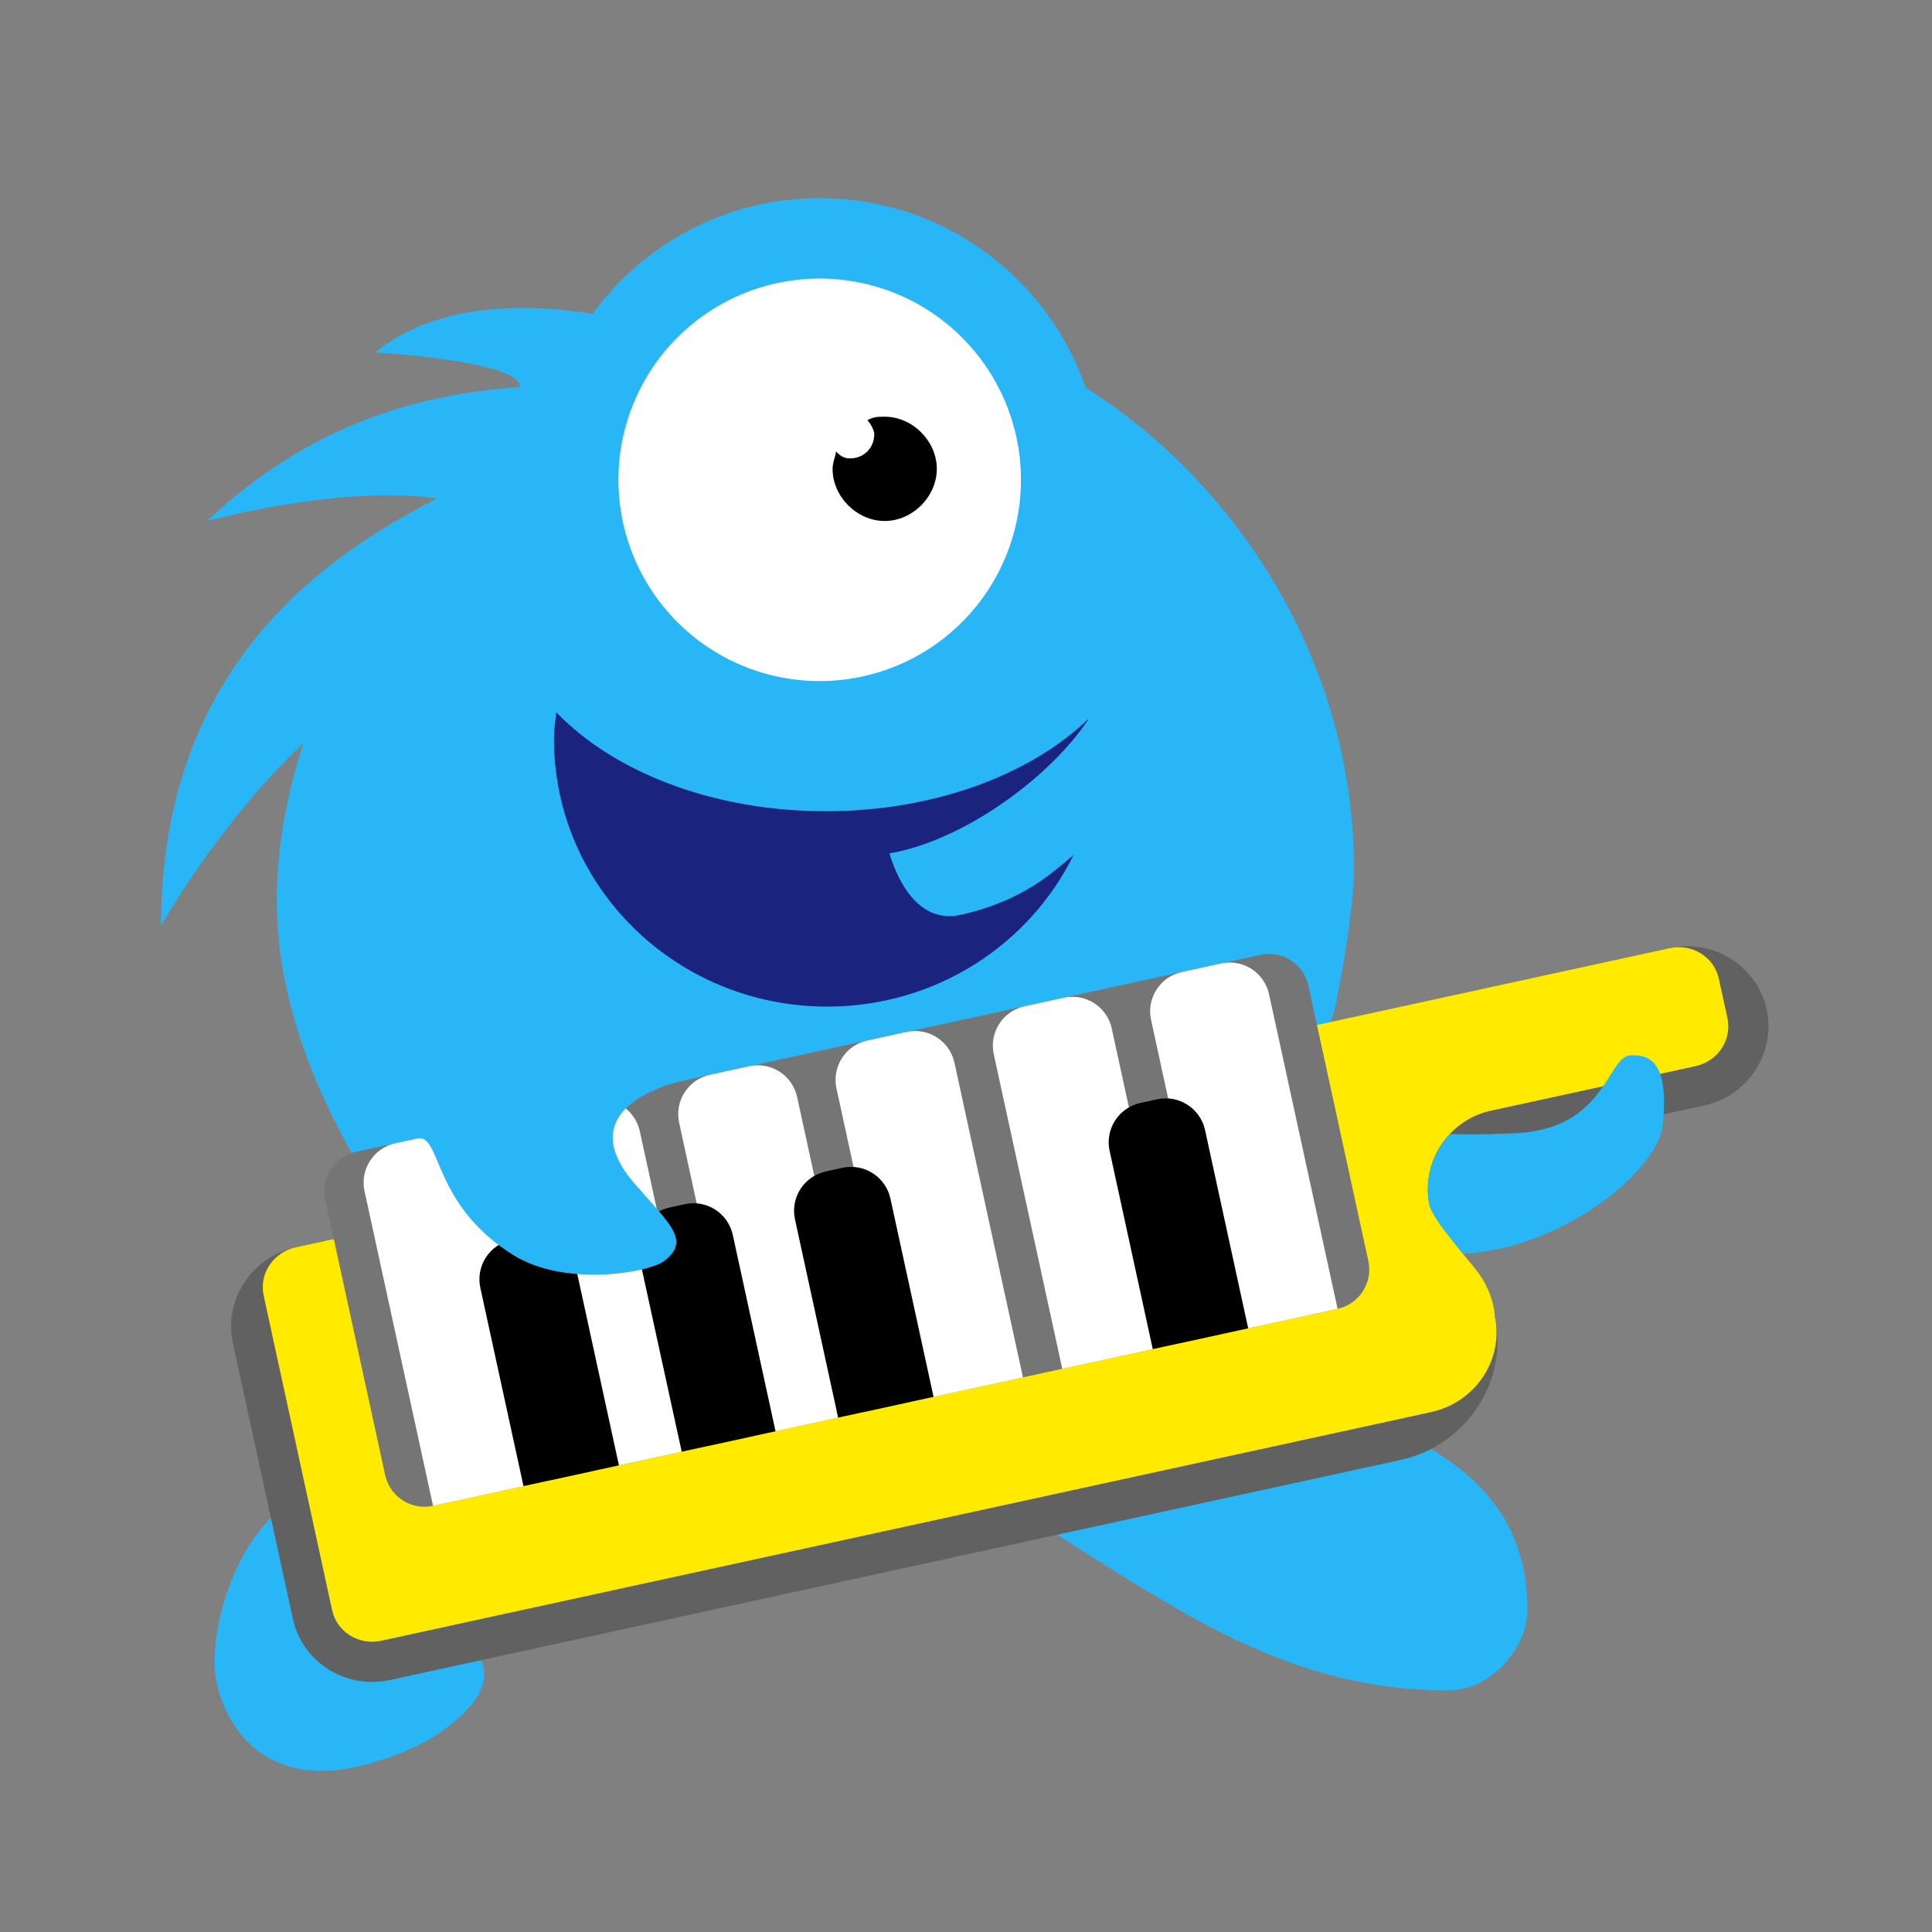 <svg xmlns="http://www.w3.org/2000/svg" width="500" height="500" viewBox="0 0 48 48"><rect x="0" y="0" width="48" height="48" fill="#808080" stroke="none"/><path fill="#29b6f6" d="M7.171 37.338C7.581 39.644 14.616 40.368 11 43c-.681.496-2.044 1-3 1-2 0-2.669-1.763-2.669-2.697C5.331 40.048 5.942 38.192 7.171 37.338zM34.838 35.578c.718.479 3.112 1.407 3.112 4.407C37.949 40.984 37 42 36 42c-3.969 0-6.635-1.924-10.081-4.085l6.012-1.372 1.381-.276c.14-.025.278-.053.414-.084L34.838 35.578zM26.975 9.633c-.949-2.74-3.546-4.711-6.609-4.711-2.321 0-4.373 1.135-5.646 2.875-1.532-.247-3.825-.323-5.402.959 0 0 3.625.208 3.597.854-2.073.173-4.924.658-7.774 3.335 0 0 3.316-.905 5.709-.563C8.858 13.453 4 16 4 23c0 0 1.431-2.55 3.54-4.54-.4 1.227-.663 2.551-.663 3.941 0 1.998.65 3.864 1.428 5.427.433.869.906 1.645 1.329 2.298l1.59 2.454.806-1.118c2.158 1.098 4.907 1.047 5.682.199.647-.708-2.758-1.843-2.398-2.823.134-.366.487-.641 1.023-.771l14.744-3.557c.537-.13 1.077.201 1.207.738l.299 1.238c.378-.608.601-1.531.601-1.531s.452-2.209.452-3.374C33.64 16.597 30.857 12.081 26.975 9.633z"/><path fill="#1a237e" d="M26.976,17.968c0.039-0.055,0.058-0.088,0.071-0.114c-1.44,1.39-3.828,2.301-6.535,2.301c-2.808,0-5.271-0.98-6.691-2.458c-0.027,0.219-0.058,0.438-0.058,0.664c0,3.672,3.04,6.648,6.789,6.648c2.695,0,5.023-1.537,6.119-3.765c-0.502,0.409-1.216,1.126-2.798,1.484c-1.141,0.258-1.631-1.047-1.776-1.526c0.856-0.142,1.92-0.602,2.956-1.349C25.871,19.264,26.533,18.6,26.976,17.968z"/><path fill="#fff" d="M20.365 6.921A5 5 0 1 0 20.365 16.921A5 5 0 1 0 20.365 6.921Z"/><path fill="#000001" d="M21.981,10.353c-0.173,0-0.259,0-0.432,0.086c0.086,0.086,0.172,0.259,0.172,0.346c0,0.345-0.258,0.604-0.604,0.604c-0.173,0-0.259-0.086-0.346-0.172c0,0.086-0.086,0.259-0.086,0.432c0,0.691,0.605,1.295,1.295,1.295s1.295-0.605,1.295-1.295S22.672,10.353,21.981,10.353z"/><path fill="#616161" d="M43.893,25.08c-0.235-1.078-1.314-1.761-2.407-1.523l0.213,0.977c0.555-0.121,1.1,0.219,1.217,0.758c0.117,0.54-0.237,1.075-0.792,1.196l-6.053,1.318c-1.079,0.235-1.764,1.3-1.529,2.38c0,0,0.094,0.246,0.388,0.626c0.418,0.542,0.681,0.842,0.783,0.975c0.437,0.567,0.445,1.118,0.445,1.118c0.235,1.079-0.474,2.15-1.583,2.392L9.47,40.763c-0.555,0.121-1.099-0.219-1.217-0.758l-1.489-6.84C6.646,32.625,7,32.09,7.555,31.969l0.194-0.042c-0.095-0.319-0.162-0.647-0.199-0.98l-0.207,0.045c-1.093,0.238-1.79,1.308-1.556,2.386l1.489,6.84c0.235,1.078,1.314,1.761,2.407,1.523l25.106-5.467c1.619-0.352,2.664-1.912,2.364-3.5c-0.024-0.279-0.845-0.627-1.356-1.291c-0.039-0.05,0,0-0.079-0.096c-0.134-0.163-0.028-0.21-0.298-0.559c-0.112-0.145,0.122-0.884,0.084-0.951c-0.059-0.504,0.275-0.982,0.781-1.092l6.053-1.318C43.43,27.227,44.128,26.157,43.893,25.08z"/><path fill="#ffea00" d="M41.486,23.557l-7.03,1.531L7.342,30.992c-0.555,0.121-0.909,0.656-0.791,1.196l1.702,7.817c0.118,0.54,0.662,0.879,1.217,0.758l26.083-5.68c1.109-0.242,1.818-1.312,1.583-2.392c0,0-0.008-0.551-0.445-1.118c-0.102-0.133-0.364-0.433-0.783-0.975c-0.293-0.38-0.388-0.626-0.388-0.626c-0.235-1.079,0.449-2.145,1.529-2.38l5.076-1.105c0.555-0.121,0.909-0.656,0.791-1.196l-0.213-0.977C42.586,23.776,42.041,23.436,41.486,23.557z"/><path fill="#757575" d="M33.232,32.518l-22.473,4.894c-0.54,0.118-1.072-0.225-1.19-0.764l-1.489-6.84c-0.118-0.54,0.225-1.072,0.764-1.19l22.473-4.894c0.54-0.118,1.072,0.225,1.19,0.764l1.489,6.84C34.113,31.868,33.771,32.401,33.232,32.518z"/><path fill="#fff" d="M13.69 36.774l-2.931.638-1.702-7.817c-.118-.54.225-1.072.764-1.19l.977-.213c.54-.118 1.072.225 1.19.764L13.69 36.774zM17.598 35.923l-2.931.638-1.702-7.817c-.118-.54.225-1.072.764-1.19l.977-.213c.54-.118 1.072.225 1.19.764L17.598 35.923zM21.506 35.072l-2.931.638-1.702-7.817c-.118-.54.225-1.072.764-1.19l.977-.213c.54-.118 1.072.225 1.19.764L21.506 35.072zM25.415 34.221l-2.931.638-1.702-7.817c-.118-.54.225-1.072.764-1.19l.977-.213c.54-.118 1.072.225 1.19.764L25.415 34.221zM29.323 33.37l-2.931.638-1.702-7.817c-.118-.54.225-1.072.764-1.19l.977-.213c.54-.118 1.072.225 1.19.764L29.323 33.37zM33.232 32.518L30.3 33.157l-1.702-7.817c-.118-.54.225-1.072.764-1.19l.977-.213c.54-.118 1.072.225 1.19.764L33.232 32.518z"/><path d="M15.377 36.406l-2.371.516-1.072-4.925c-.118-.54.225-1.072.764-1.19l.417-.091c.54-.118 1.072.225 1.19.764L15.377 36.406zM19.268 35.559l-2.331.508-1.065-4.877c-.118-.54.225-1.072.764-1.19l.38-.083c.54-.118 1.072.225 1.19.764L19.268 35.559zM23.194 34.704l-2.371.516-1.072-4.925c-.118-.54.225-1.072.764-1.19l.417-.091c.54-.118 1.072.225 1.19.764L23.194 34.704zM31.011 33.002l-2.371.516-1.072-4.925c-.118-.54.225-1.072.764-1.19l.417-.091c.54-.118 1.072.225 1.19.764L31.011 33.002z"/><path fill="#29b6f6" d="M41.342 27.288c-.002-.087-.008-.167-.017-.24-.016-.144-.041-.267-.077-.364 0-.001-.001-.003-.001-.004l0 0c-.175-.478-.539-.461-.721-.461-.269 0-.416.36-.695.77l-.004.001c-.353.518-.913 1.115-2.223 1.167-.996.04-1.235.025-1.58.016-.439.464-.649 1.13-.503 1.801 0 0 .094.246.388.626.174.225.314.399.433.546 2.411-.095 4.826-2.023 4.965-3.177.024-.199.033-.367.036-.522C41.344 27.39 41.343 27.339 41.342 27.288zM16.503 31.328c.659-.51.144-.907-.737-1.922-1.757-2.024 1.316-2.582 1.316-2.582l-5.393-1.179-1.965 1.213c.088.172-.659 1.592-.613 1.701 0 0 .082-.22 1.292-.281.566-.029.356 1.646 2.332 2.893C14.036 31.993 16.131 31.616 16.503 31.328z"/></svg>